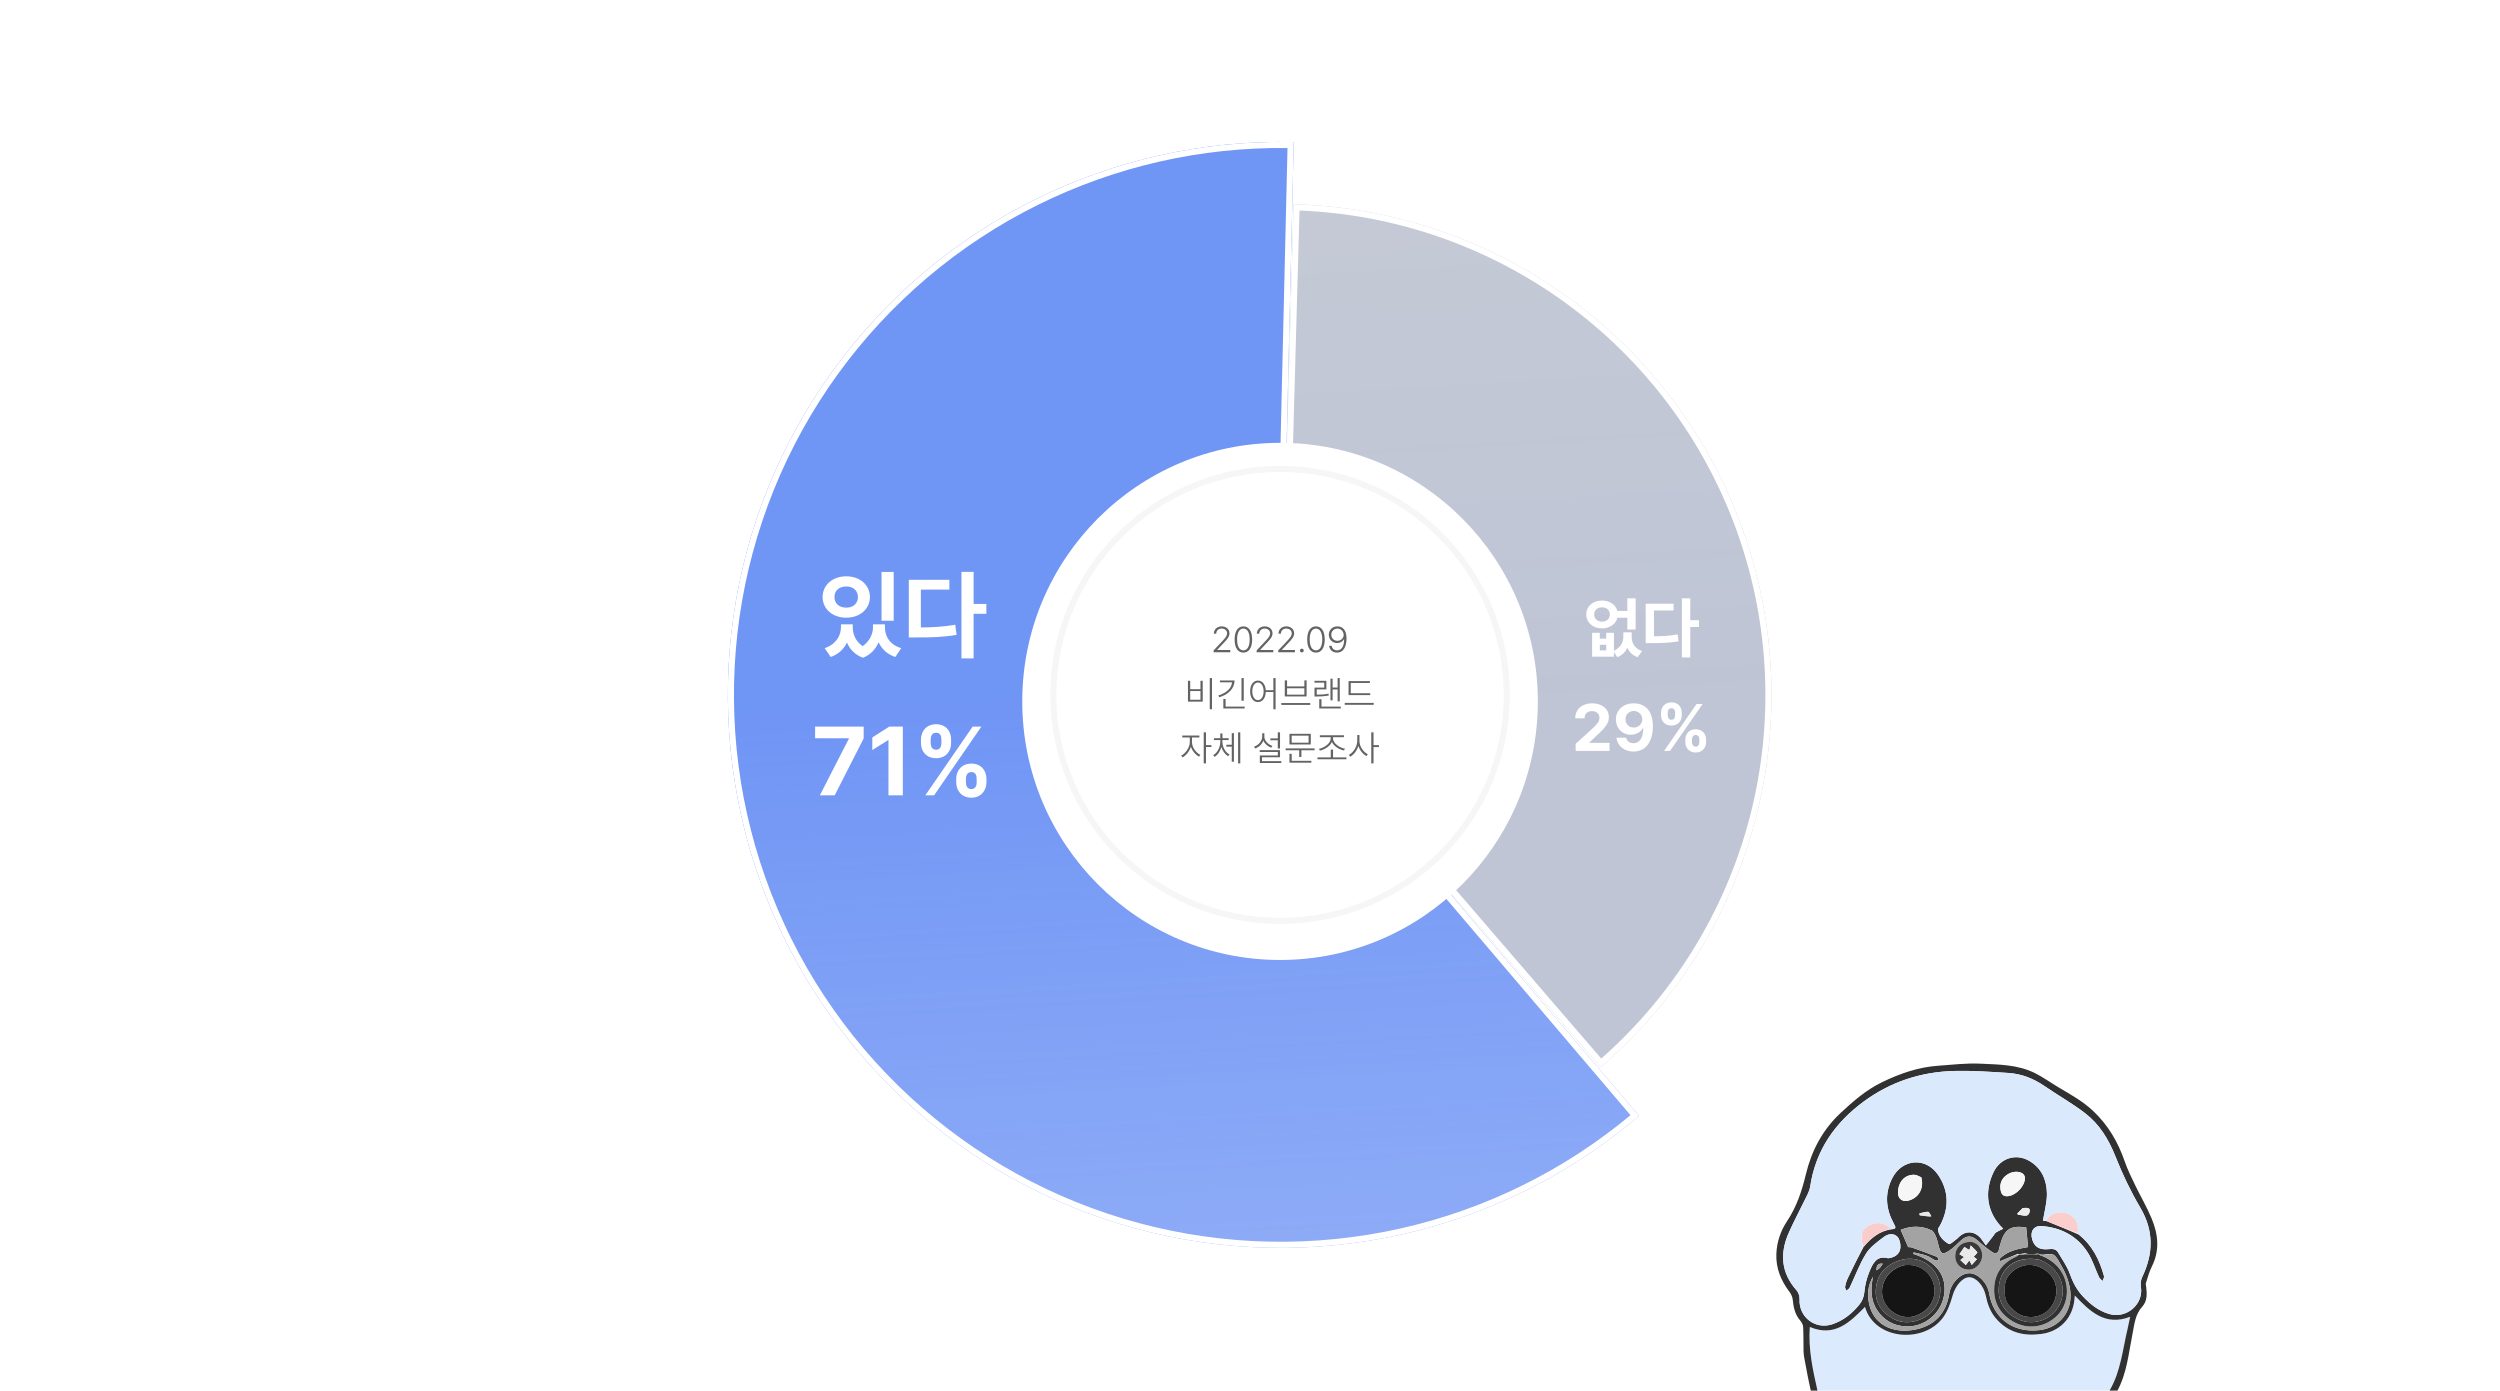 <svg width="1920" height="1068" viewBox="0 0 1920 1068" fill="none" xmlns="http://www.w3.org/2000/svg">
<rect width="1920" height="1068" fill="white"/>
<path d="M993.489 156.851C1069.63 158.962 1143.34 184.032 1204.96 228.769C1266.57 273.505 1313.19 335.814 1338.7 407.508C1364.21 479.203 1367.41 556.929 1347.88 630.475C1328.35 704.021 1287.01 769.945 1229.29 819.586L1082.8 649.598C1106.19 629.484 1122.94 602.772 1130.86 572.972C1138.77 543.171 1137.47 511.677 1127.14 482.627C1116.8 453.577 1097.91 428.329 1072.94 410.203C1047.98 392.076 1018.11 381.917 987.26 381.062L993.489 156.851Z" fill="url(#paint0_linear_348_5249)" fill-opacity="0.16"/>
<path d="M993.489 156.851C1069.63 158.962 1143.34 184.032 1204.96 228.769C1266.57 273.505 1313.19 335.814 1338.7 407.508C1364.21 479.203 1367.41 556.929 1347.88 630.475C1328.35 704.021 1287.01 769.945 1229.29 819.586L1082.8 649.598C1106.19 629.484 1122.94 602.772 1130.86 572.972C1138.77 543.171 1137.47 511.677 1127.14 482.627C1116.8 453.577 1097.91 428.329 1072.94 410.203C1047.98 392.076 1018.11 381.917 987.26 381.062L993.489 156.851Z" fill="black" fill-opacity="0.16"/>
<path fill-rule="evenodd" clip-rule="evenodd" d="M993.489 156.851C995.045 156.894 996.599 156.946 998.153 157.009C1072.63 159.994 1144.6 184.946 1204.96 228.769C1266.57 273.505 1313.19 335.814 1338.7 407.508C1364.21 479.203 1367.41 556.929 1347.88 630.475C1328.75 702.518 1288.69 767.248 1232.81 816.523C1231.64 817.551 1230.47 818.572 1229.29 819.586L1082.8 649.598C1082.8 649.598 1082.8 649.598 1082.8 649.598C1106.19 629.484 1122.94 602.772 1130.86 572.972C1138.77 543.171 1137.47 511.677 1127.14 482.627C1116.8 453.577 1097.91 428.329 1072.94 410.203C1047.99 392.086 1018.14 381.929 987.313 381.063C987.296 381.063 987.278 381.062 987.26 381.062L993.489 156.851ZM992.051 376.601C1022.18 378.329 1051.22 388.667 1075.69 406.432C1101.41 425.112 1120.88 451.129 1131.53 481.066C1142.18 511.002 1143.52 543.457 1135.37 574.167C1127.61 603.372 1111.62 629.7 1089.34 650.037L1229.76 812.99C1284.93 764.329 1324.48 700.414 1343.37 629.28C1362.66 556.643 1359.5 479.878 1334.3 409.069C1309.11 338.261 1263.06 276.722 1202.21 232.539C1142.62 189.27 1071.56 164.628 998.023 161.668L992.051 376.601Z" fill="white"/>
<path d="M1258.82 856.992C1206.44 901.618 1143.99 932.839 1076.87 947.968C1009.75 963.096 939.953 961.678 873.498 943.837C807.044 925.995 745.92 892.264 695.39 845.549C644.861 798.833 606.439 740.532 583.434 675.666C560.428 610.8 553.529 541.313 563.329 473.188C573.13 405.063 599.336 340.341 639.692 284.596C680.049 228.851 733.345 183.752 794.993 153.184C856.641 122.615 924.793 107.493 993.58 109.118L987.61 361.864C959.773 361.206 932.193 367.326 907.245 379.696C882.297 392.067 860.728 410.318 844.397 432.877C828.065 455.437 817.46 481.628 813.494 509.198C809.528 536.767 812.32 564.888 821.63 591.138C830.94 617.388 846.488 640.982 866.937 659.887C887.386 678.792 912.122 692.443 939.015 699.663C965.908 706.883 994.153 707.457 1021.32 701.334C1048.48 695.212 1073.75 682.577 1094.95 664.518L1258.82 856.992Z" fill="url(#paint1_linear_348_5249)"/>
<path d="M1258.82 856.992C1206.44 901.618 1143.99 932.839 1076.87 947.968C1009.75 963.096 939.953 961.678 873.498 943.837C807.044 925.995 745.92 892.264 695.39 845.549C644.861 798.833 606.439 740.532 583.434 675.666C560.428 610.8 553.529 541.313 563.329 473.188C573.13 405.063 599.336 340.341 639.692 284.596C680.049 228.851 733.345 183.752 794.993 153.184C856.641 122.615 924.793 107.493 993.58 109.118L987.61 361.864C959.773 361.206 932.193 367.326 907.245 379.696C882.297 392.067 860.728 410.318 844.397 432.877C828.065 455.437 817.46 481.628 813.494 509.198C809.528 536.767 812.32 564.888 821.63 591.138C830.94 617.388 846.488 640.982 866.937 659.887C887.386 678.792 912.122 692.443 939.015 699.663C965.908 706.883 994.153 707.457 1021.32 701.334C1048.48 695.212 1073.75 682.577 1094.95 664.518L1258.82 856.992Z" fill="white" fill-opacity="0.2"/>
<path fill-rule="evenodd" clip-rule="evenodd" d="M1258.82 856.992C1258.81 857.003 1258.8 857.014 1258.78 857.024C1257.61 858.022 1256.43 859.014 1255.25 859.998C1203.61 903.021 1142.48 933.181 1076.87 947.968C1009.75 963.096 939.953 961.678 873.498 943.837C807.044 925.995 745.92 892.264 695.39 845.549C644.861 798.833 606.439 740.532 583.434 675.666C560.428 610.8 553.529 541.313 563.329 473.188C573.13 405.063 599.336 340.341 639.692 284.596C680.049 228.851 733.345 183.752 794.993 153.184C855.247 123.306 921.714 108.184 988.916 109.034C990.47 109.053 992.025 109.081 993.58 109.118L987.61 361.864C959.773 361.206 932.193 367.326 907.245 379.696C882.297 392.067 860.728 410.318 844.397 432.877C828.065 455.437 817.46 481.628 813.494 509.198C809.528 536.767 812.32 564.888 821.63 591.138C830.94 617.388 846.488 640.982 866.937 659.887C887.386 678.792 912.122 692.443 939.015 699.663C965.908 706.883 994.153 707.457 1021.32 701.334C1048.48 695.212 1073.75 682.577 1094.95 664.518L1258.82 856.992ZM1094.38 671.049C1073.37 688.013 1048.73 699.94 1022.34 705.887C994.441 712.175 965.429 711.586 937.806 704.17C910.182 696.753 884.775 682.732 863.771 663.314C842.767 643.895 826.796 619.661 817.233 592.698C807.67 565.735 804.803 536.851 808.876 508.533C812.95 480.215 823.843 453.312 840.619 430.14C857.394 406.968 879.548 388.222 905.173 375.515C929.404 363.5 956.052 357.226 983.055 357.15L988.805 113.699C922.36 112.867 856.642 127.823 797.065 157.364C736.095 187.597 683.384 232.2 643.471 287.333C603.558 342.466 577.639 406.476 567.947 473.853C558.254 541.229 565.078 609.953 587.83 674.106C610.583 738.259 648.582 795.919 698.557 842.122C748.531 888.324 808.983 921.685 874.708 939.33C940.432 956.976 1009.46 958.378 1075.85 943.415C1140.71 928.795 1201.16 898.978 1252.23 856.446L1094.38 671.049Z" fill="white"/>
<path d="M654.9 481.752V479.492H645.85V481.752C645.813 488.205 642.091 494.803 633.369 497.793L637.967 504.574C644.025 502.423 648.112 498.413 650.484 493.491C652.637 498.595 656.542 502.897 662.782 505.157C668.73 502.824 672.598 498.376 674.788 493.236C677.087 498.376 681.247 502.423 687.596 504.574L692.121 497.793C683.254 495.059 679.568 488.679 679.641 481.752V479.492H670.445V481.752C670.445 486.674 668.037 492.361 662.526 496.262C657.162 492.616 654.9 487.075 654.9 481.752ZM631.764 458.566C631.764 467.789 639.573 474.424 649.937 474.388C660.264 474.424 668.073 467.789 668.11 458.566C668.073 449.16 660.264 442.598 649.937 442.598C639.573 442.598 631.764 449.16 631.764 458.566ZM640.887 458.566C640.814 453.425 644.609 450.399 649.937 450.399C655.119 450.399 658.877 453.425 658.914 458.566C658.877 463.56 655.119 466.695 649.937 466.659C644.609 466.695 640.814 463.56 640.887 458.566ZM677.014 476.721H686.356V439.244H677.014V476.721Z" fill="white"/>
<path d="M747.735 439.171H738.393V505.667H747.735V471.398H757.515V463.815H747.735V439.171ZM697.96 489.554H703.58C715.294 489.59 724.344 489.335 734.671 487.585L733.649 479.783C724.818 481.315 716.863 481.825 707.229 481.898V452.806H729.124V445.296H697.96V489.554Z" fill="white"/>
<path d="M629.647 610.808H641.033L663.293 567.133V558.019H625.998V566.987H651.907V567.352L629.647 610.808Z" fill="white"/>
<path d="M693.362 558.019H682.998L669.934 566.331V576.028L682.05 568.445H682.342V610.808H693.362V558.019Z" fill="white"/>
<path d="M734.379 598.121V600.892C734.416 607.198 738.466 612.594 745.984 612.63C753.428 612.594 757.552 607.198 757.588 600.892V598.121C757.552 591.777 753.537 586.418 745.984 586.455C738.576 586.418 734.416 591.814 734.379 598.121ZM707.302 570.706C707.302 576.976 711.353 582.335 718.907 582.299C726.351 582.335 730.475 577.049 730.438 570.706V567.935C730.475 561.555 726.46 556.196 718.907 556.196C711.535 556.196 707.302 561.555 707.302 567.935V570.706ZM710.659 610.808H717.374L753.72 558.019H747.005L710.659 610.808ZM714.746 570.706V567.935C714.783 565.419 715.768 562.722 718.907 562.758C722.154 562.722 722.994 565.383 722.994 567.935V570.706C722.994 573.221 722.045 575.81 718.907 575.81C715.805 575.81 714.783 573.221 714.746 570.706ZM741.824 600.892V598.121C741.824 595.605 742.882 592.944 745.984 592.944C749.231 592.944 750.107 595.605 750.071 598.121V600.892C750.107 603.443 749.122 606.032 745.984 605.995C742.809 606.032 741.824 603.371 741.824 600.892Z" fill="white"/>
<path d="M1228.65 485.992H1222.73V504.311H1239.5V500.802L1242.11 504.71C1245.82 503.291 1248.33 500.677 1249.84 497.516C1251.29 500.777 1253.83 503.366 1257.77 504.71L1261.08 499.98C1255.36 498.139 1253.12 493.758 1253.15 489.128V485.643H1246.72V489.128C1246.72 493.235 1244.57 497.466 1239.5 499.756V485.992H1233.57V490.522H1228.65V485.992ZM1218.26 471.854C1218.21 478.176 1223.38 482.607 1230.41 482.607C1236.23 482.607 1240.9 479.346 1242.13 474.442H1249.79V483.503H1256.16V459.508H1249.79V469.215H1242.11C1240.85 464.411 1236.21 461.225 1230.41 461.2C1223.38 461.225 1218.21 465.631 1218.26 471.854ZM1224.34 471.854C1224.31 468.518 1226.82 466.452 1230.41 466.427C1233.87 466.452 1236.36 468.518 1236.38 471.854C1236.36 475.289 1233.87 477.404 1230.41 477.429C1226.82 477.404 1224.31 475.289 1224.34 471.854ZM1228.65 499.483V495.201H1233.57V499.483H1228.65Z" fill="white"/>
<path d="M1298.12 459.508H1291.7V504.909H1298.12V481.511H1304.85V476.334H1298.12V459.508ZM1263.89 493.907H1267.75C1275.81 493.932 1282.03 493.758 1289.14 492.563L1288.43 487.236C1282.36 488.282 1276.89 488.63 1270.26 488.68V468.817H1285.32V463.689H1263.89V493.907Z" fill="white"/>
<path d="M1210.13 576.694H1236.13V570.521H1220.62V570.322L1226.14 564.996C1233.62 558.275 1235.63 554.915 1235.63 550.808C1235.63 544.56 1230.46 540.154 1222.68 540.154C1215.03 540.154 1209.76 544.66 1209.78 551.704H1216.96C1216.93 548.244 1219.17 546.103 1222.58 546.128C1225.92 546.103 1228.35 548.095 1228.35 551.306C1228.35 554.168 1226.52 556.159 1223.13 559.37L1210.08 571.268L1210.13 576.694Z" fill="white"/>
<path d="M1254.75 540.154C1246.55 540.13 1241 545.406 1241 552.65C1241.05 559.37 1245.87 564.249 1252.4 564.249C1256.44 564.249 1260.02 562.357 1261.73 559.171H1262.03C1262.01 566.365 1259.4 570.77 1254.45 570.77C1251.54 570.77 1249.46 569.202 1248.83 566.539H1241.4C1242.13 572.637 1247.15 577.192 1254.45 577.192C1263.59 577.192 1269.44 569.974 1269.41 557.727C1269.41 544.635 1262.28 540.179 1254.75 540.154ZM1248.38 552.451C1248.33 548.866 1251.09 546.054 1254.8 546.029C1258.52 546.054 1261.23 548.966 1261.28 552.401C1261.28 555.861 1258.44 558.773 1254.75 558.773C1251.02 558.773 1248.38 556.01 1248.38 552.451Z" fill="white"/>
<path d="M1294.31 568.032V569.924C1294.33 574.23 1297.12 577.914 1302.29 577.939C1307.41 577.914 1310.24 574.23 1310.27 569.924V568.032C1310.24 563.701 1307.48 560.042 1302.29 560.067C1297.19 560.042 1294.33 563.726 1294.31 568.032ZM1275.69 549.314C1275.69 553.596 1278.47 557.254 1283.67 557.23C1288.79 557.254 1291.62 553.645 1291.6 549.314V547.423C1291.62 543.067 1288.86 539.408 1283.67 539.408C1278.6 539.408 1275.69 543.067 1275.69 547.423V549.314ZM1277.99 576.694H1282.61L1307.61 540.652H1302.99L1277.99 576.694ZM1280.8 549.314V547.423C1280.83 545.705 1281.51 543.863 1283.67 543.888C1285.9 543.863 1286.48 545.68 1286.48 547.423V549.314C1286.48 551.032 1285.82 552.799 1283.67 552.799C1281.53 552.799 1280.83 551.032 1280.8 549.314ZM1299.43 569.924V568.032C1299.43 566.315 1300.15 564.498 1302.29 564.498C1304.52 564.498 1305.12 566.315 1305.1 568.032V569.924C1305.12 571.666 1304.45 573.434 1302.29 573.409C1300.1 573.434 1299.43 571.617 1299.43 569.924Z" fill="white"/>
<path d="M1167.9 532.481C1167.9 633.565 1085.96 715.511 984.872 715.511C883.787 715.511 801.842 633.565 801.842 532.481C801.842 431.396 883.787 349.451 984.872 349.451C1085.96 349.451 1167.9 431.396 1167.9 532.481Z" fill="white"/>
<g filter="url(#filter0_d_348_5249)">
<path d="M1181.06 533.677C1181.06 643.35 1092.42 732.258 983.079 732.258C873.736 732.258 785.096 643.35 785.096 533.677C785.096 424.004 873.736 335.096 983.079 335.096C1092.42 335.096 1181.06 424.004 1181.06 533.677Z" fill="white"/>
</g>
<path opacity="0.05" fill-rule="evenodd" clip-rule="evenodd" d="M983.083 704.874C1077.95 704.874 1154.86 628.226 1154.86 533.676C1154.86 439.127 1077.95 362.479 983.083 362.479C888.212 362.479 811.304 439.127 811.304 533.676C811.304 628.226 888.212 704.874 983.083 704.874ZM983.083 709.528C1080.53 709.528 1159.53 630.797 1159.53 533.676C1159.53 436.556 1080.53 357.824 983.083 357.824C885.632 357.824 806.633 436.556 806.633 533.676C806.633 630.797 885.632 709.528 983.083 709.528Z" fill="#454459"/>
<path d="M932.038 500.935H944.845V499.2H934.819V499.064L939.777 493.806C943.22 490.228 944.239 488.575 944.239 486.38C944.239 483.371 941.746 481.04 938.29 481.04C934.792 481.04 932.203 483.371 932.203 486.678H934.076C934.076 484.374 935.715 482.734 938.235 482.748C940.603 482.734 942.394 484.211 942.421 486.38C942.394 488.236 941.333 489.592 938.786 492.343L932.038 499.525V500.935Z" fill="#3D3D3D" fill-opacity="0.8"/>
<path d="M954.926 501.206C959.167 501.206 961.646 497.492 961.646 491.123C961.646 484.794 959.14 481.04 954.926 481.04C950.698 481.04 948.178 484.794 948.178 491.123C948.178 497.492 950.67 501.206 954.926 501.206ZM950.106 491.123C950.092 485.811 951.896 482.734 954.926 482.748C957.928 482.734 959.732 485.811 959.746 491.123C959.732 496.435 957.942 499.471 954.926 499.471C951.882 499.471 950.092 496.435 950.106 491.123Z" fill="#3D3D3D" fill-opacity="0.8"/>
<path d="M965.089 500.935H977.896V499.2H967.871V499.064L972.829 493.806C976.271 490.228 977.291 488.575 977.291 486.38C977.291 483.371 974.798 481.04 971.341 481.04C967.843 481.04 965.254 483.371 965.254 486.678H967.127C967.127 484.374 968.766 482.734 971.286 482.748C973.655 482.734 975.445 484.211 975.473 486.38C975.445 488.236 974.385 489.592 971.837 492.343L965.089 499.525V500.935Z" fill="#3D3D3D" fill-opacity="0.8"/>
<path d="M981.697 500.935H994.505V499.2H984.479V499.064L989.437 493.806C992.88 490.228 993.899 488.575 993.899 486.38C993.899 483.371 991.406 481.04 987.95 481.04C984.452 481.04 981.863 483.371 981.863 486.678H983.736C983.736 484.374 985.374 482.734 987.895 482.748C990.263 482.734 992.054 484.211 992.081 486.38C992.054 488.236 990.993 489.592 988.445 492.343L981.697 499.525V500.935Z" fill="#3D3D3D" fill-opacity="0.8"/>
<path d="M999.821 501.07C1000.62 501.084 1001.28 500.42 1001.28 499.634C1001.28 498.834 1000.62 498.183 999.821 498.17C999.008 498.183 998.333 498.834 998.333 499.634C998.333 500.42 999.008 501.084 999.821 501.07Z" fill="#3D3D3D" fill-opacity="0.8"/>
<path d="M1010.67 501.206C1014.91 501.206 1017.39 497.492 1017.39 491.123C1017.39 484.794 1014.89 481.04 1010.67 481.04C1006.44 481.04 1003.92 484.794 1003.92 491.123C1003.92 497.492 1006.42 501.206 1010.67 501.206ZM1005.85 491.123C1005.84 485.811 1007.64 482.734 1010.67 482.748C1013.67 482.734 1015.48 485.811 1015.49 491.123C1015.48 496.435 1013.69 499.471 1010.67 499.471C1007.63 499.471 1005.84 496.435 1005.85 491.123Z" fill="#3D3D3D" fill-opacity="0.8"/>
<path d="M1027.17 481.04C1023.15 481.013 1020.52 483.94 1020.53 487.491C1020.52 491.191 1023.41 493.874 1026.9 493.86C1029.1 493.874 1031.05 492.776 1032.07 491.042H1032.29C1032.28 496.422 1030.3 499.471 1026.9 499.471C1024.51 499.471 1023.05 497.994 1022.68 495.975H1020.73C1021.15 499.091 1023.49 501.206 1026.9 501.206C1031.67 501.206 1034.14 496.788 1034.14 490.283C1034.14 483.358 1030.64 481.067 1027.17 481.04ZM1022.43 487.464C1022.42 484.875 1024.46 482.748 1027.17 482.748C1029.8 482.748 1031.73 484.767 1031.94 487.355C1032.1 489.876 1029.94 492.153 1027.17 492.153C1024.44 492.153 1022.43 490.079 1022.43 487.464Z" fill="#3D3D3D" fill-opacity="0.8"/>
<path d="M930.826 520.775H929.09V544.707H930.826V520.775ZM912.344 538.853H923.692V522.835H921.957V529.312H914.08V522.835H912.344V538.853ZM914.08 537.416V530.722H921.957V537.416H914.08Z" fill="#3D3D3D" fill-opacity="0.8"/>
<path d="M955.201 520.775H953.466V538.148H955.201V520.775ZM935.701 534.11L936.417 535.519C943.495 533.324 948.136 528.703 948.15 522.591H936.913V524.054H946.236C945.823 528.635 941.719 532.24 935.701 534.11ZM939.529 544.111H955.89V542.675H941.264V536.766H939.529V544.111Z" fill="#3D3D3D" fill-opacity="0.8"/>
<path d="M966.108 522.672C962.555 522.685 960.076 525.911 960.104 530.939C960.076 535.98 962.555 539.205 966.108 539.205C969.51 539.205 971.92 536.21 972.099 531.481H977.952V544.707H979.659V520.775H977.952V530.071H972.085C971.81 525.545 969.427 522.685 966.108 522.672ZM961.756 530.939C961.743 526.941 963.533 524.203 966.108 524.19C968.67 524.203 970.474 526.941 970.46 530.939C970.474 534.936 968.67 537.688 966.108 537.688C963.533 537.688 961.743 534.936 961.756 530.939Z" fill="#3D3D3D" fill-opacity="0.8"/>
<path d="M1006.27 539.937H984.011V541.374H1006.27V539.937ZM986.71 534.869H1003.46V522.536H1001.75V527.171H988.473V522.536H986.71V534.869ZM988.473 533.486V528.581H1001.75V533.486H988.473Z" fill="#3D3D3D" fill-opacity="0.8"/>
<path d="M1028.93 520.775H1027.28V528.039H1023.45V521.235H1021.8V537.85H1023.45V529.502H1027.28V538.609H1028.93V520.775ZM1009.49 524.298H1017.01V528.093H1009.54V534.923H1011.11C1014.6 534.909 1017.24 534.76 1020.51 534.137L1020.29 532.727C1017.2 533.351 1014.58 533.486 1011.25 533.486V529.475H1018.66V522.862H1009.49V524.298ZM1013.18 544.111H1029.73V542.675H1014.91V536.983H1013.18V544.111Z" fill="#3D3D3D" fill-opacity="0.8"/>
<path d="M1052.32 532.402H1037.39V524.515H1052.07V523.078H1035.68V533.839H1052.32V532.402ZM1032.76 541.292H1055.02V539.829H1032.76V541.292Z" fill="#3D3D3D" fill-opacity="0.8"/>
<path d="M915.443 570.023V566.364H921.117V564.9H907.979V566.364H913.763V570.023C913.749 574.129 910.43 578.696 907.125 580.322L908.199 581.677C910.871 580.281 913.501 577.07 914.617 573.478C915.705 576.812 918.17 579.739 920.869 581.081L921.888 579.726C918.542 578.127 915.429 573.898 915.443 570.023ZM924.449 586.312H926.185V573.709H930.371V572.245H926.185V562.406H924.449V586.312Z" fill="#3D3D3D" fill-opacity="0.8"/>
<path d="M938.827 569.806V568.396H943.619V566.96H938.854V563.301H937.174V566.96H932.327V568.396H937.174V569.806C937.147 573.831 934.998 578.1 931.748 579.97L932.823 581.271C935.301 579.78 937.161 576.907 938.014 573.668C938.896 576.717 940.782 579.387 943.261 580.756L944.28 579.455C941.03 577.734 938.813 573.695 938.827 569.806ZM941.857 573.438H945.988V585.011H947.641V563.03H945.988V571.974H941.857V573.438ZM950.863 586.312H952.543V562.406H950.863V586.312Z" fill="#3D3D3D" fill-opacity="0.8"/>
<path d="M983.061 562.406H981.326V567.068H975.652V568.505H981.326V574.82H983.061V562.406ZM963.065 573.465L964.029 574.847C966.893 573.776 969.22 571.595 970.24 568.735C971.3 571.269 973.6 573.248 976.285 574.224L977.249 572.868C973.806 571.73 971.011 568.816 971.025 565.578V563.138H969.372V565.578C969.344 569.223 966.604 572.245 963.065 573.465ZM967.444 577.53H981.353V580.214H967.527V585.96H984.052V584.55H969.207V581.569H983.061V576.121H967.444V577.53Z" fill="#3D3D3D" fill-opacity="0.8"/>
<path d="M1009.61 574.766H987.385V576.202H997.769V581.352H999.476V576.202H1009.61V574.766ZM990.305 585.743H1007.13V584.306H992.04V578.913H990.305V585.743ZM990.305 571.757H1006.69V563.572H990.305V571.757ZM992.012 570.375V564.981H1004.98V570.375H992.012Z" fill="#3D3D3D" fill-opacity="0.8"/>
<path d="M1034.04 581.677H1023.77V575.687H1022.03V581.677H1011.79V583.141H1034.04V581.677ZM1012.94 575.091L1013.69 576.473C1017.1 575.728 1021.36 573.275 1022.9 569.819C1024.43 573.261 1028.7 575.66 1032.17 576.392L1032.91 575.01C1029.13 574.386 1023.77 571.08 1023.77 567.122V566.174H1032.14V564.683H1013.63V566.174H1021.98V567.122C1021.98 571.08 1016.65 574.441 1012.94 575.091Z" fill="#3D3D3D" fill-opacity="0.8"/>
<path d="M1044.07 569.155V564.548H1042.36V569.155C1042.33 573.492 1039.22 578.072 1035.86 579.78L1036.99 581.135C1039.68 579.672 1042.15 576.514 1043.23 572.882C1044.33 576.311 1046.78 579.265 1049.44 580.674L1050.51 579.292C1047.21 577.679 1044.04 573.343 1044.07 569.155ZM1053.13 586.312H1054.87V573.763H1059.05V572.245H1054.87V562.406H1053.13V586.312Z" fill="#3D3D3D" fill-opacity="0.8"/>
<g clip-path="url(#clip0_348_5249)">
<path d="M1620.4 1068.91C1545.88 1068.91 1471.35 1068.91 1396.38 1068.54C1392.28 1052.15 1388.65 1036.13 1389.93 1019.11C1409.09 1027.19 1420.68 1015.42 1432.31 1003.71C1439.78 1029.43 1477.96 1032.07 1492.57 1011.4C1495.95 1006.63 1497.96 1000.65 1499.61 994.944C1501.81 987.316 1507.31 980.736 1512.62 980.922C1517.85 981.105 1523.49 987.517 1525.05 994.954C1526.39 1001.38 1528.43 1007.4 1532.9 1012.58C1542.28 1023.44 1554.15 1026.29 1567.73 1024.47C1581.19 1022.67 1590.72 1013.48 1592.89 1000.1C1593.14 998.535 1593.23 996.941 1593.45 994.928C1605.23 1007.34 1616.88 1018.67 1635.96 1011.26C1635.21 1014.85 1634.65 1017.8 1633.95 1020.72C1630.16 1036.59 1628.74 1053.16 1620.29 1067.68C1620.12 1067.97 1620.36 1068.49 1620.4 1068.91Z" fill="#DBEAFD"/>
<path d="M1620.79 1068.91C1620.36 1068.49 1620.12 1067.97 1620.29 1067.68C1628.74 1053.16 1630.16 1036.59 1633.95 1020.72C1634.65 1017.8 1635.21 1014.85 1635.97 1011.26C1616.88 1018.67 1605.23 1007.34 1593.45 994.928C1593.24 996.942 1593.15 998.535 1592.89 1000.1C1590.72 1013.48 1581.19 1022.67 1567.73 1024.47C1554.15 1026.29 1542.28 1023.44 1532.9 1012.58C1528.43 1007.4 1526.39 1001.38 1525.05 994.954C1523.49 987.517 1517.85 981.105 1512.62 980.922C1507.31 980.736 1501.81 987.316 1499.61 994.945C1497.96 1000.65 1495.95 1006.63 1492.57 1011.4C1477.96 1032.07 1439.78 1029.43 1432.31 1003.71C1420.68 1015.42 1409.09 1027.19 1389.93 1019.11C1388.65 1036.13 1392.28 1052.15 1395.96 1068.54C1394.41 1068.91 1392.85 1068.91 1390.9 1068.91C1388.89 1060.2 1387.25 1051.48 1385.66 1042.76C1385.36 1041.14 1385.15 1039.48 1385.12 1037.83C1385 1031.56 1385.13 1025.28 1384.81 1019.02C1384.72 1017.35 1383.68 1015.48 1382.54 1014.16C1378.58 1009.56 1377.38 1004.13 1376.84 998.293C1376.65 996.198 1375.65 993.92 1374.37 992.224C1367.78 983.537 1363.79 973.958 1364.24 962.94C1364.62 953.868 1367.49 945.319 1372.46 937.864C1379.87 926.75 1383.85 914.618 1386.96 901.702C1391.3 883.761 1399.65 867.772 1413.55 854.784C1423.35 845.634 1433.32 836.99 1445.39 831.143C1458.99 824.549 1473.15 819.559 1488.39 818.495C1499.19 817.741 1510.05 816.383 1520.81 816.892C1535 817.563 1549.58 817.566 1562.75 824.1C1569.2 827.298 1575.09 831.628 1581.31 835.304C1590.38 840.661 1599.54 845.739 1607.36 853.056C1619.03 863.961 1626.66 877.132 1631.82 892.083C1633.98 898.33 1636.96 904.314 1639.83 910.285C1643.97 918.86 1648.87 927.097 1652.49 935.874C1657.47 947.93 1658.85 960.282 1652.63 972.637C1650.61 976.638 1649.46 981.087 1648.07 985.383C1647.78 986.281 1648.17 987.409 1648.29 988.427C1648.91 993.794 1649.15 999.238 1645.24 1003.51C1639.76 1009.49 1639.23 1017.13 1637.76 1024.41C1634.76 1039.29 1633.55 1054.64 1625.88 1068.58C1624.3 1068.91 1622.74 1068.91 1620.79 1068.91ZM1565.47 962.684C1564.23 962.888 1563 963.092 1561.06 963.279C1559.2 963.284 1557.34 963.289 1555.35 962.444C1553.71 962.721 1552.06 962.998 1550.44 963.266C1550.44 963.266 1550.45 963.251 1549.79 962.896C1545.24 964.788 1540.68 966.68 1536.12 968.571C1535.91 968.076 1535.69 967.581 1535.47 967.085C1541.48 960.569 1549.95 959.135 1557.54 957.731C1557.04 952.469 1556.59 947.636 1556.13 942.73C1544.32 940.867 1539.45 943.903 1536.28 955.398C1535.96 956.566 1535.54 957.722 1535.36 958.913C1534.8 962.546 1532.51 963.277 1529.89 961.523C1526.03 958.939 1522.41 955.946 1518.95 952.832C1514.3 948.638 1510.42 948.552 1505.88 952.792C1502.9 955.572 1500.01 958.569 1496.62 960.753C1491.96 963.756 1490.58 962.962 1489.11 957.671C1488.39 955.041 1487.9 952.31 1486.86 949.815C1486.08 947.957 1484.94 945.604 1483.33 944.85C1475.25 941.077 1467.06 941.502 1459.73 944.559C1461.71 949.111 1463.51 953.241 1465.5 957.814C1465.94 957.853 1467.21 957.72 1468.31 958.107C1474.8 960.399 1481.27 962.747 1487.67 965.279C1488.33 965.541 1488.48 967.13 1488.86 968.104C1487.92 968.031 1486.85 968.221 1486.06 967.836C1483.89 966.781 1481.95 965.149 1479.7 964.364C1476.46 963.231 1473.03 962.644 1469.68 961.823C1469.59 962.218 1469.51 962.613 1469.43 963.008C1487.29 968.771 1495.49 979.831 1493.02 994.827C1490.7 1008.86 1477.79 1019.45 1463.59 1018.69C1454.24 1018.19 1446.76 1014 1441.58 1006.11C1436.38 998.179 1436.73 989.424 1438.44 980.476C1434.55 987.126 1433.85 994.292 1435.49 1001.41C1440.35 1022.62 1462.33 1025.19 1477.9 1019.05C1488.75 1014.77 1495.13 1005.65 1496.99 993.702C1498.3 985.307 1505.63 977.941 1512.28 977.82C1518.85 977.701 1526.3 984.936 1527.71 993.448C1530.62 1011.01 1544.57 1023.88 1566.06 1021.56C1581.68 1019.88 1591.9 1007.03 1589.97 991.356C1589 983.502 1585.89 976.541 1581.88 969.83C1577.59 962.64 1577.71 962.568 1569.04 963.584C1567.98 963.472 1566.92 963.359 1565.89 963.265C1565.89 963.265 1565.93 963.283 1565.47 962.684ZM1453.05 944.079C1456.88 943.856 1455.67 942.017 1454.52 939.898C1448.36 928.555 1447.22 917.069 1453.11 905.119C1460.62 889.889 1479.09 888.305 1488.56 902.461C1496.92 914.96 1496.89 928.006 1489.95 941.182C1489.39 942.24 1488.3 943.369 1488.4 944.365C1488.95 949.637 1492.66 953.039 1496.76 955.416C1497.76 955.999 1501.01 952.739 1503.2 951.204C1503.68 950.863 1504.03 950.331 1504.47 949.915C1509.28 945.351 1515.51 945.249 1520.22 949.897C1521.92 951.572 1523.13 953.741 1525.13 956.455C1527.84 952.995 1529.48 950.911 1531.11 948.822C1531.73 948.03 1532.19 946.988 1532.99 946.48C1534.6 945.45 1536.39 944.707 1538.46 943.672C1525.95 931.542 1523.58 915.676 1531.11 900.078C1536.2 889.538 1548.08 885.647 1558.25 891.421C1567.9 896.902 1571.83 906.114 1572.03 916.508C1572.16 923.399 1570.1 930.332 1568.99 937.485C1569.22 937.499 1570.23 937.561 1571.92 937.878C1579.86 941.112 1587.81 944.347 1596.19 948.039C1606.77 956.192 1612.39 967.44 1615.84 979.973C1616.14 981.073 1615.19 982.519 1614.83 983.804C1613.89 982.838 1612.61 982.033 1612.07 980.879C1609.13 974.587 1607.1 967.744 1603.41 961.957C1595.31 949.262 1582.98 942.833 1568.18 941.617C1561.9 941.101 1558.9 945.792 1560.73 951.886C1562.44 957.586 1566.29 960.008 1573 959.393C1575.97 959.12 1578.87 958.874 1580.63 961.907C1583.74 967.27 1587.51 972.42 1589.57 978.174C1591.88 984.626 1594.79 990.386 1599.44 995.378C1605.22 1001.57 1611.6 1006.74 1619.89 1009.16C1633.1 1013.02 1646.29 1001.72 1644.24 988.493C1643.85 986.022 1644.12 983.036 1645.19 980.815C1653.85 962.725 1654.27 945.326 1643.74 927.459C1636.37 914.966 1630.03 901.718 1624.69 888.225C1619.52 875.147 1612.52 863.609 1601.58 855.124C1591.69 847.459 1580.64 841.321 1570.31 834.197C1561.86 828.362 1552.63 824.716 1542.49 824.045C1528.78 823.137 1515.02 822.196 1501.31 822.496C1475.7 823.055 1452.12 830.694 1431.37 845.959C1409.26 862.223 1394.48 883.309 1390.25 911.04C1389.92 913.247 1389.1 915.456 1388.12 917.477C1383.44 927.163 1378.3 936.643 1373.91 946.46C1366.81 962.343 1367.68 977.358 1379.73 990.931C1381.22 992.609 1382.18 995.498 1382.06 997.758C1381.35 1011.57 1394.2 1021.47 1407.36 1016.98C1415.63 1014.16 1422.18 1008.98 1427.7 1002.28C1430.17 999.286 1431.48 996.233 1431.85 992.17C1432.34 986.821 1433.71 981.354 1435.8 976.403C1438.27 970.549 1441.1 964.058 1449.78 966.294C1450.33 966.435 1450.99 966.223 1451.58 966.102C1456.05 965.182 1459.24 962.551 1459.52 957.987C1459.69 955.291 1458.99 951.742 1457.27 949.908C1454.31 946.753 1449.86 947.638 1446.81 949.963C1441.83 953.758 1436.31 957.636 1433.11 962.783C1428.03 970.935 1424.72 980.183 1420.55 988.91C1420.08 989.884 1418.84 990.484 1417.95 991.258C1417.62 990.192 1416.86 989.041 1417.05 988.077C1417.48 985.865 1418.15 983.636 1419.12 981.604C1422.91 973.687 1426.85 965.844 1431.23 957.668C1436.87 950.885 1443.34 945.407 1453.05 944.079ZM1453.61 1012.65C1461.01 1016.63 1468.6 1016.18 1475.89 1012.79C1486.56 1007.84 1490.93 997.497 1490.07 988.451C1488.54 972.4 1472.59 961.538 1455.53 969.237C1446.46 973.331 1441.44 980.275 1440.66 989.787C1439.84 999.668 1444.32 1007.34 1453.61 1012.65ZM1475.47 904.058C1473.7 903.415 1471.94 902.25 1470.16 902.22C1462.84 902.094 1457.89 907.578 1457.66 915.664C1457.52 920.555 1460.87 923.268 1465.59 922.092C1473.48 920.129 1477.83 912.748 1475.47 904.058ZM1539.55 903.706C1536.31 906.84 1535.69 910.692 1536.65 914.884C1537.33 917.89 1539.42 919.03 1542.38 918.642C1548.56 917.833 1555.15 910.801 1555.18 904.665C1555.19 903.468 1554.26 901.746 1553.25 901.153C1549.27 898.824 1543.65 899.872 1539.55 903.706ZM1553.29 927.823C1551.92 929.247 1550.56 930.671 1549.2 932.095C1549.5 932.435 1549.8 932.775 1550.11 933.114C1553.19 932.73 1557.65 935.892 1558.8 930.418C1559.47 927.219 1556.25 927.578 1553.29 927.823ZM1556.54 936.937C1552.12 937.316 1547.16 935.203 1543 939.635C1548.99 939.635 1554.29 939.635 1559.59 939.635C1559.65 939.31 1559.7 938.984 1559.75 938.658C1558.92 938.155 1558.08 937.652 1556.54 936.937ZM1471.17 936.812C1469.03 937.291 1466.88 937.77 1464.73 938.249C1464.81 938.772 1464.9 939.295 1464.98 939.817C1470.48 939.817 1475.98 939.817 1481.78 939.817C1479.19 936.174 1475.46 936.876 1471.17 936.812ZM1483.28 934.059C1482.45 932.864 1481.67 930.71 1480.79 930.665C1478.6 930.554 1476.36 931.409 1474.15 931.876C1474.21 932.359 1474.27 932.841 1474.33 933.324C1477.25 933.789 1480.17 934.253 1483.28 934.059ZM1443.79 973.712C1444.44 972.776 1445.1 971.84 1446.04 970.504C1441.83 970.062 1441.18 972.232 1441.04 975.664C1442.1 975.005 1442.7 974.629 1443.79 973.712Z" fill="#313132"/>
<path d="M1571.23 937.622C1570.23 937.56 1569.22 937.499 1568.99 937.485C1570.1 930.332 1572.16 923.399 1572.03 916.508C1571.83 906.113 1567.9 896.902 1558.25 891.42C1548.08 885.646 1536.2 889.537 1531.11 900.077C1523.58 915.676 1525.95 931.542 1538.46 943.672C1536.39 944.707 1534.6 945.45 1532.99 946.479C1532.19 946.988 1531.73 948.029 1531.11 948.821C1529.48 950.91 1527.84 952.994 1525.13 956.455C1523.13 953.741 1521.92 951.571 1520.22 949.897C1515.51 945.248 1509.28 945.351 1504.47 949.914C1504.03 950.331 1503.68 950.863 1503.2 951.204C1501.01 952.738 1497.76 955.999 1496.76 955.415C1492.67 953.039 1488.95 949.637 1488.4 944.365C1488.3 943.369 1489.39 942.24 1489.95 941.181C1496.89 928.006 1496.92 914.96 1488.56 902.46C1479.09 888.305 1460.62 889.889 1453.11 905.118C1447.22 917.069 1448.36 928.555 1454.52 939.897C1455.67 942.017 1456.88 943.856 1452.63 943.71C1447.35 939.104 1441.3 938.203 1436 940.926C1429.67 944.176 1428.48 948.021 1430.73 957.973C1426.85 965.843 1422.91 973.686 1419.12 981.603C1418.15 983.635 1417.48 985.864 1417.05 988.077C1416.86 989.041 1417.62 990.191 1417.95 991.257C1418.84 990.484 1420.08 989.883 1420.55 988.909C1424.72 980.183 1428.04 970.934 1433.11 962.783C1436.31 957.635 1441.83 953.758 1446.81 949.962C1449.86 947.637 1454.31 946.753 1457.27 949.908C1458.99 951.741 1459.69 955.29 1459.52 957.986C1459.24 962.551 1456.05 965.181 1451.58 966.101C1450.99 966.223 1450.33 966.435 1449.78 966.294C1441.1 964.058 1438.27 970.548 1435.8 976.403C1433.71 981.353 1432.34 986.821 1431.85 992.17C1431.48 996.233 1430.17 999.285 1427.7 1002.28C1422.18 1008.98 1415.63 1014.15 1407.36 1016.98C1394.2 1021.47 1381.35 1011.57 1382.06 997.757C1382.18 995.498 1381.22 992.609 1379.73 990.931C1367.68 977.358 1366.81 962.343 1373.91 946.46C1378.3 936.643 1383.44 927.162 1388.12 917.476C1389.1 915.456 1389.92 913.247 1390.25 911.04C1394.48 883.308 1409.26 862.222 1431.37 845.958C1452.12 830.694 1475.7 823.054 1501.31 822.495C1515.02 822.196 1528.78 823.136 1542.49 824.044C1552.63 824.716 1561.86 828.361 1570.31 834.197C1580.64 841.32 1591.69 847.458 1601.58 855.124C1612.52 863.609 1619.52 875.146 1624.69 888.224C1630.03 901.717 1636.38 914.966 1643.74 927.459C1654.27 945.325 1653.85 962.724 1645.19 980.814C1644.12 983.036 1643.85 986.021 1644.24 988.493C1646.29 1001.72 1633.1 1013.02 1619.89 1009.16C1611.6 1006.74 1605.22 1001.57 1599.44 995.378C1594.79 990.385 1591.88 984.626 1589.57 978.173C1587.51 972.42 1583.74 967.27 1580.63 961.906C1578.87 958.873 1575.97 959.12 1573 959.393C1566.29 960.008 1562.45 957.585 1560.73 951.886C1558.9 945.791 1561.9 941.101 1568.18 941.617C1582.98 942.833 1595.31 949.262 1603.41 961.956C1607.1 967.743 1609.13 974.587 1612.07 980.879C1612.61 982.032 1613.89 982.838 1614.83 983.804C1615.19 982.518 1616.14 981.072 1615.84 979.972C1612.39 967.44 1606.77 956.192 1596 947.422C1595.83 945.749 1595.87 944.692 1595.86 943.636C1595.82 937.492 1592.36 933.08 1586.24 931.708C1581.12 930.562 1573.78 931.332 1571.23 937.622Z" fill="#DBE9FC"/>
<path d="M1569.54 963.987C1577.71 962.568 1577.59 962.64 1581.88 969.83C1585.89 976.541 1589 983.502 1589.97 991.355C1591.9 1007.03 1581.68 1019.88 1566.06 1021.56C1544.57 1023.88 1530.62 1011.01 1527.71 993.447C1526.3 984.935 1518.85 977.7 1512.28 977.82C1505.63 977.941 1498.3 985.307 1496.99 993.702C1495.13 1005.65 1488.75 1014.77 1477.9 1019.05C1462.33 1025.19 1440.35 1022.62 1435.49 1001.41C1433.85 994.292 1434.55 987.126 1438.44 980.476C1436.73 989.424 1436.38 998.178 1441.58 1006.11C1446.76 1014 1454.24 1018.19 1463.59 1018.69C1477.79 1019.45 1490.7 1008.86 1493.02 994.827C1495.49 979.831 1487.29 968.771 1469.43 963.007C1469.51 962.613 1469.59 962.218 1469.68 961.823C1473.03 962.643 1476.46 963.231 1479.7 964.364C1481.95 965.149 1483.89 966.781 1486.06 967.836C1486.85 968.22 1487.92 968.031 1488.86 968.103C1488.48 967.13 1488.33 965.541 1487.67 965.278C1481.27 962.747 1474.8 960.399 1468.31 958.106C1467.21 957.72 1465.94 957.853 1465.5 957.814C1463.51 953.241 1461.71 949.11 1459.73 944.559C1467.06 941.501 1475.25 941.077 1483.33 944.849C1484.94 945.604 1486.08 947.957 1486.85 949.815C1487.9 952.31 1488.39 955.041 1489.11 957.671C1490.58 962.962 1491.96 963.755 1496.62 960.753C1500.01 958.568 1502.9 955.572 1505.88 952.792C1510.42 948.552 1514.3 948.638 1518.95 952.831C1522.41 955.945 1526.03 958.938 1529.89 961.523C1532.51 963.277 1534.8 962.546 1535.36 958.913C1535.54 957.722 1535.96 956.566 1536.28 955.398C1539.45 943.903 1544.32 940.867 1556.13 942.73C1556.59 947.635 1557.04 952.468 1557.54 957.731C1549.95 959.135 1541.48 960.569 1535.47 967.085C1535.69 967.581 1535.91 968.076 1536.12 968.571C1540.68 966.679 1545.24 964.788 1550.19 963.412C1549.8 964.363 1549.05 964.86 1548.23 965.226C1538.06 969.786 1532.2 977.671 1531.57 988.74C1530.91 1000.35 1536.15 1009.24 1546.2 1015.03C1556.94 1021.21 1569.78 1019.6 1579.03 1011.21C1587.25 1003.76 1589.72 991.093 1585.03 980.293C1581.92 973.123 1576.46 968.334 1569.53 964.789C1569.54 964.344 1569.54 964.166 1569.54 963.987ZM1512.62 953.541C1510.89 953.994 1509.02 954.159 1507.46 954.954C1503.28 957.089 1501.47 960.864 1501.63 965.39C1501.78 969.986 1505.13 973.878 1509.45 974.795C1513.86 975.73 1517.45 974.237 1520.15 970.637C1525 964.176 1521.39 954.439 1512.62 953.541Z" fill="#A3A3A3"/>
<path d="M1453.3 1012.5C1444.32 1007.34 1439.84 999.668 1440.66 989.787C1441.44 980.275 1446.46 973.331 1455.53 969.237C1472.59 961.538 1488.54 972.4 1490.07 988.451C1490.93 997.497 1486.56 1007.84 1475.89 1012.79C1468.6 1016.18 1461.01 1016.63 1453.3 1012.5ZM1462.43 971.666C1449.09 974.539 1442.78 987.546 1446.39 997.951C1449.65 1007.37 1460.48 1013.57 1469.83 1010.9C1481.11 1007.68 1487.45 997.634 1485.3 987.274C1483.24 977.404 1474.39 970.424 1462.43 971.666Z" fill="#494949"/>
<path d="M1569.53 965.056C1576.46 968.334 1581.92 973.122 1585.03 980.293C1589.72 991.092 1587.25 1003.76 1579.03 1011.21C1569.78 1019.6 1556.94 1021.21 1546.2 1015.03C1536.15 1009.24 1530.91 1000.35 1531.57 988.74C1532.2 977.671 1538.06 969.786 1548.23 965.225C1549.04 964.86 1549.8 964.363 1550.52 963.589C1550.45 963.251 1550.44 963.265 1550.77 963.554C1552.56 963.66 1554.02 963.476 1555.47 963.293C1557.33 963.288 1559.2 963.283 1561.83 963.339C1563.71 963.361 1564.82 963.322 1565.93 963.282C1565.93 963.282 1565.89 963.265 1565.93 963.567C1567.15 964.265 1568.34 964.661 1569.53 965.056ZM1565.71 967.31C1547.71 964.172 1534.84 974.215 1534.97 991.307C1535.05 1002.07 1542.03 1010.88 1553.28 1014.44C1562.58 1017.38 1573.66 1013.67 1579.49 1005.66C1589.45 991.99 1583.07 973.429 1565.71 967.31Z" fill="#313131"/>
<path d="M1475.66 904.374C1477.83 912.748 1473.48 920.129 1465.59 922.092C1460.87 923.268 1457.52 920.555 1457.66 915.664C1457.89 907.578 1462.84 902.094 1470.16 902.22C1471.94 902.25 1473.7 903.415 1475.66 904.374Z" fill="#F6F6F6"/>
<path d="M1539.79 903.478C1543.65 899.871 1549.27 898.824 1553.25 901.153C1554.26 901.745 1555.19 903.468 1555.18 904.665C1555.14 910.801 1548.56 917.832 1542.38 918.641C1539.42 919.029 1537.33 917.889 1536.65 914.884C1535.69 910.692 1536.31 906.84 1539.79 903.478Z" fill="#F6F6F6"/>
<path d="M1571.58 937.75C1573.78 931.332 1581.12 930.562 1586.24 931.708C1592.36 933.08 1595.81 937.493 1595.86 943.636C1595.87 944.693 1595.83 945.749 1595.78 947.194C1587.81 944.347 1579.86 941.112 1571.58 937.75Z" fill="#FACECD"/>
<path d="M1430.98 957.821C1428.48 948.022 1429.67 944.177 1436 940.926C1441.3 938.203 1447.35 939.105 1452.31 943.639C1443.34 945.407 1436.87 950.886 1430.98 957.821Z" fill="#F9CDCC"/>
<path d="M1553.66 927.758C1556.25 927.578 1559.47 927.219 1558.8 930.418C1557.64 935.892 1553.19 932.73 1550.11 933.114C1549.8 932.775 1549.5 932.435 1549.2 932.095C1550.56 930.671 1551.92 929.247 1553.66 927.758Z" fill="#ECECEC"/>
<path d="M1560.33 936.374C1562.26 937.343 1563.62 938.144 1564.98 938.945C1564.89 939.463 1564.81 939.981 1564.72 940.5C1556.1 940.5 1547.47 940.5 1537.72 940.5C1544.48 933.446 1552.56 936.809 1560.33 936.374Z" fill="#313132"/>
<path d="M1469.79 935.972C1476.63 936.092 1483.19 934.823 1487.74 941.411C1477.54 941.411 1467.87 941.411 1458.2 941.411C1458.05 940.466 1457.9 939.52 1457.75 938.575C1461.53 937.709 1465.31 936.843 1469.79 935.972Z" fill="#313132"/>
<path d="M1483.18 934.388C1480.17 934.253 1477.25 933.788 1474.33 933.324C1474.27 932.841 1474.21 932.359 1474.14 931.876C1476.36 931.409 1478.6 930.554 1480.79 930.665C1481.67 930.71 1482.45 932.864 1483.18 934.388Z" fill="#E8E8E8"/>
<path d="M1443.54 973.982C1442.69 974.629 1442.09 975.005 1441.04 975.663C1441.18 972.231 1441.83 970.062 1446.04 970.503C1445.1 971.84 1444.44 972.776 1443.54 973.982Z" fill="#A3A3A3"/>
<path d="M1569.53 964.789C1568.34 964.661 1567.16 964.266 1565.91 963.559C1566.92 963.359 1567.98 963.471 1569.29 963.786C1569.54 964.166 1569.54 964.344 1569.53 964.789Z" fill="#939393"/>
<path d="M1555.41 962.869C1554.02 963.477 1552.56 963.66 1550.77 963.559C1552.06 962.997 1553.71 962.72 1555.41 962.869Z" fill="#A3A3A3"/>
<path d="M1565.7 962.984C1564.82 963.322 1563.71 963.361 1562.18 963.349C1563 963.093 1564.23 962.889 1565.7 962.984Z" fill="#A3A3A3"/>
<path d="M1512.97 953.583C1521.39 954.439 1525 964.176 1520.15 970.637C1517.45 974.237 1513.86 975.73 1509.45 974.795C1505.13 973.878 1501.78 969.986 1501.63 965.39C1501.48 960.865 1503.28 957.089 1507.46 954.955C1509.02 954.16 1510.89 953.994 1512.97 953.583ZM1512.35 960.1C1511.2 959.34 1510.06 958.581 1508.67 957.659C1507.43 959.454 1506.18 961.274 1504.83 963.245C1506 963.954 1507.04 964.578 1508.39 965.396C1507.23 966.337 1506.4 967.009 1505.55 967.691C1507.03 969.076 1508.35 970.303 1509.73 971.594C1510.56 970.471 1511.36 969.406 1512.44 967.962C1513.23 969.463 1513.74 970.424 1514.3 971.481C1515.7 969.929 1516.89 968.609 1518.27 967.076C1517.55 966.535 1516.59 965.824 1515.78 965.215C1516.93 963.872 1518.81 962.072 1518.62 961.819C1517.25 959.977 1515.46 958.447 1513.47 956.486C1513.1 958.115 1512.94 958.841 1512.35 960.1Z" fill="#393939"/>
<path d="M1462.81 971.618C1474.39 970.424 1483.24 977.403 1485.3 987.274C1487.46 997.634 1481.11 1007.68 1469.83 1010.9C1460.48 1013.57 1449.65 1007.37 1446.39 997.951C1442.79 987.546 1449.09 974.539 1462.81 971.618Z" fill="#151515"/>
<path d="M1566.05 967.444C1583.07 973.43 1589.45 991.991 1579.49 1005.66C1573.66 1013.67 1562.58 1017.38 1553.28 1014.44C1542.03 1010.89 1535.05 1002.07 1534.97 991.308C1534.84 974.216 1547.71 964.172 1566.05 967.444ZM1544.5 1004.23C1545.25 1004.98 1545.98 1005.75 1546.75 1006.48C1554.89 1014.24 1569.03 1012.77 1575.4 1003.49C1583.54 991.633 1578.57 977.214 1564.69 972.449C1556.34 969.583 1546.9 973.105 1541.75 980.892C1538.66 985.585 1537.98 998.628 1544.5 1004.23Z" fill="#484848"/>
<path d="M1512.56 959.833C1512.94 958.841 1513.1 958.115 1513.47 956.485C1515.46 958.446 1517.25 959.977 1518.62 961.819C1518.81 962.072 1516.92 963.871 1515.78 965.214C1516.59 965.823 1517.55 966.535 1518.27 967.075C1516.89 968.608 1515.69 969.929 1514.3 971.481C1513.74 970.424 1513.23 969.463 1512.44 967.962C1511.36 969.406 1510.56 970.471 1509.73 971.593C1508.35 970.303 1507.03 969.076 1505.55 967.69C1506.4 967.008 1507.23 966.337 1508.39 965.396C1507.03 964.578 1506 963.954 1504.83 963.245C1506.18 961.273 1507.43 959.454 1508.67 957.658C1510.06 958.581 1511.2 959.34 1512.56 959.833Z" fill="#E9E9E9"/>
<path d="M1544.27 1004C1537.98 998.628 1538.66 985.585 1541.75 980.892C1546.9 973.105 1556.34 969.583 1564.69 972.449C1578.57 977.214 1583.54 991.633 1575.4 1003.49C1569.03 1012.77 1554.89 1014.24 1546.75 1006.48C1545.98 1005.75 1545.25 1004.98 1544.27 1004Z" fill="#151515"/>
</g>
<defs>
<filter id="filter0_d_348_5249" x="760.096" y="315.096" width="445.967" height="447.163" filterUnits="userSpaceOnUse" color-interpolation-filters="sRGB">
<feFlood flood-opacity="0" result="BackgroundImageFix"/>
<feColorMatrix in="SourceAlpha" type="matrix" values="0 0 0 0 0 0 0 0 0 0 0 0 0 0 0 0 0 0 127 0" result="hardAlpha"/>
<feOffset dy="5"/>
<feGaussianBlur stdDeviation="12.5"/>
<feColorMatrix type="matrix" values="0 0 0 0 0 0 0 0 0 0 0 0 0 0 0 0 0 0 0.1 0"/>
<feBlend mode="normal" in2="BackgroundImageFix" result="effect1_dropShadow_348_5249"/>
<feBlend mode="normal" in="SourceGraphic" in2="effect1_dropShadow_348_5249" result="shape"/>
</filter>
<linearGradient id="paint0_linear_348_5249" x1="1117.39" y1="537.953" x2="1008.25" y2="-1321.29" gradientUnits="userSpaceOnUse">
<stop stop-color="#4B7AF2"/>
<stop offset="1" stop-color="#4B7AF2" stop-opacity="0"/>
</linearGradient>
<linearGradient id="paint1_linear_348_5249" x1="832.421" y1="528.998" x2="955.494" y2="2622.83" gradientUnits="userSpaceOnUse">
<stop stop-color="#4B7AF2"/>
<stop offset="1" stop-color="#4B7AF2" stop-opacity="0"/>
</linearGradient>
<clipPath id="clip0_348_5249">
<rect width="378" height="306" fill="white" transform="translate(1326 762)"/>
</clipPath>
</defs>
</svg>
